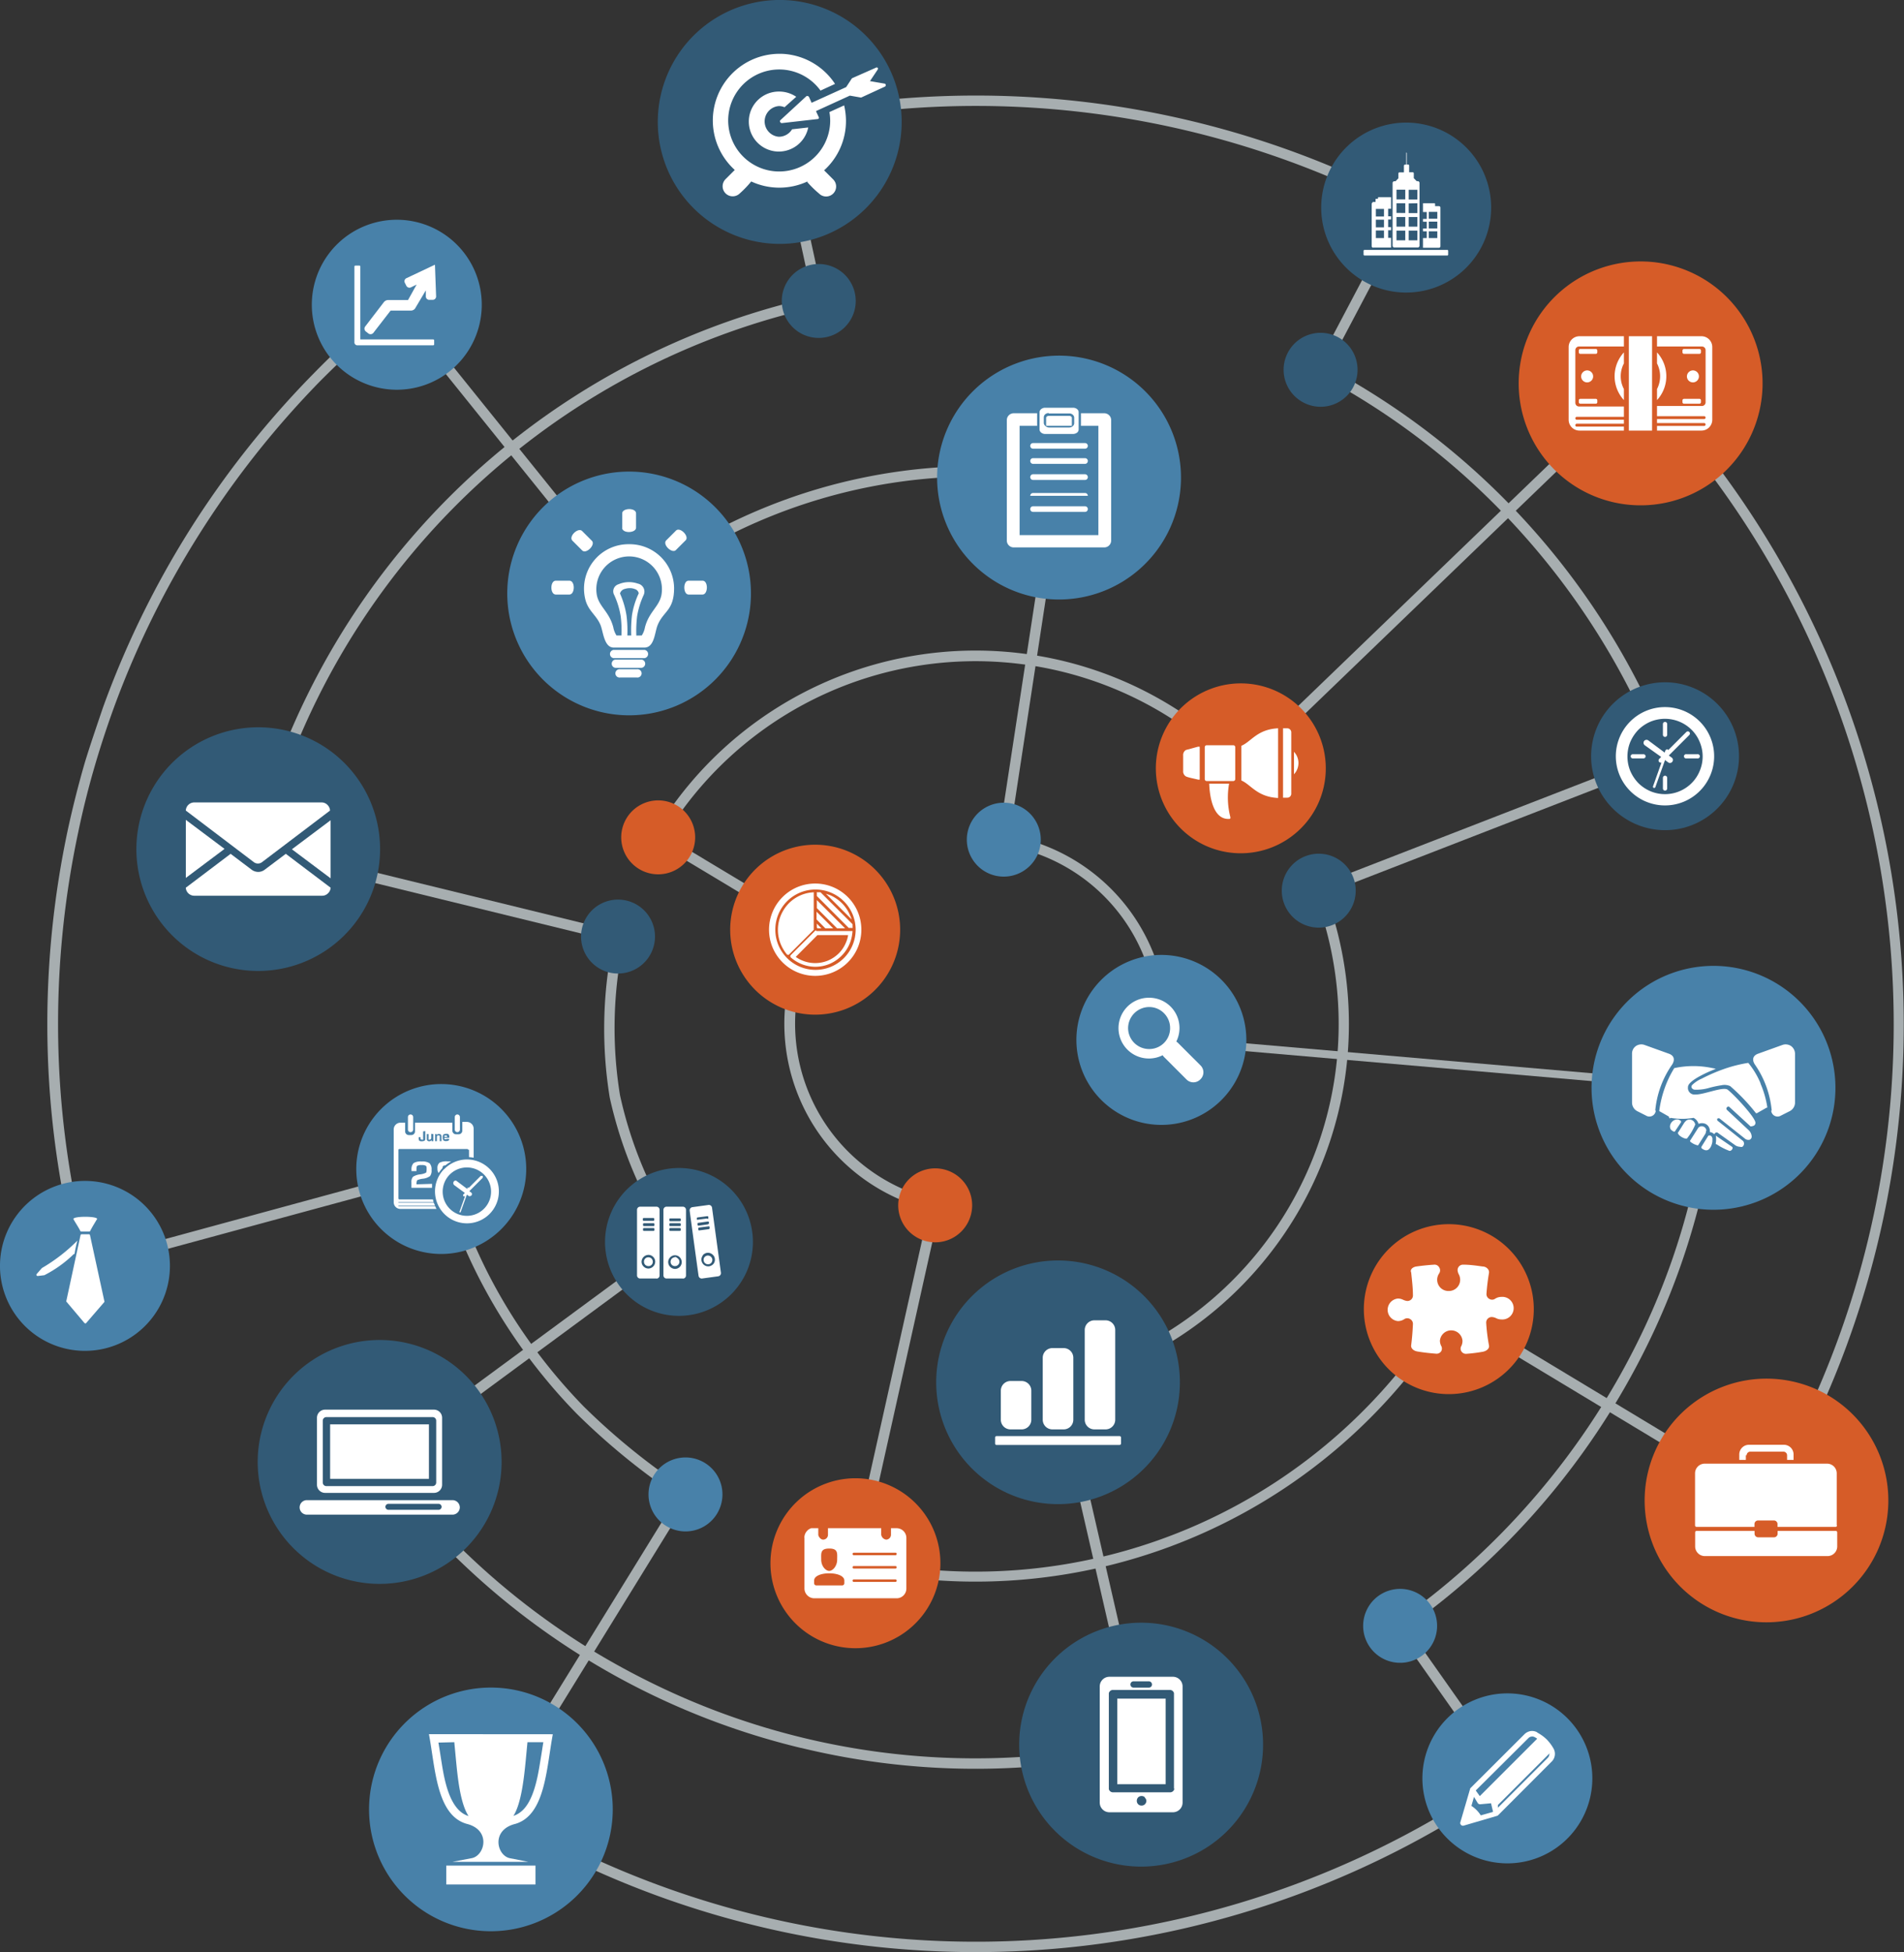 <svg xmlns="http://www.w3.org/2000/svg" viewBox="0 0 196.73 201.71">
  <rect x="0" y="0" width="196.73" height="201.71" fill="#333333" stroke="none"/>
  <defs>
    <style>
      .cls-1,.cls-2{fill:#a7aeb0}.cls-1,.cls-3,.cls-4,.cls-5,.cls-6{fill-rule:evenodd}.cls-3{fill:#325a76}.cls-4{fill:#4881a9}.cls-5{fill:#d65c28}.cls-6{fill:#fff}
    </style>
  </defs>
  <g id="Layer_2" data-name="Layer 2">
    <g id="Ñëîé_1" data-name="Ñëîé 1">
      <g id="lines">
        <path class="cls-1" d="M103.17 86.7l6.68-43.71 1.06.16-6.67 43.71-1.07-.16z"/>
        <path class="cls-2" transform="rotate(-85.05 148.092 109.893)" d="M147.7 81.65h.81v56.49h-.81z"/>
        <path class="cls-2" transform="rotate(-35.17 150.022 175.601)" d="M149.46 165.6h1.08v19.97h-1.08z"/>
        <path class="cls-2" transform="rotate(-58.35 60.881 170.457)" d="M41.51 169.92h38.75v1.07H41.51z"/>
        <path class="cls-2" transform="rotate(-38.83 53.007 46.401)" d="M52.46 27.26h1.07v38.28h-1.07z"/>
        <path class="cls-1" d="M83.85 96.69L67.73 87l.55-.92 16.12 9.69-.55.92z"/>
        <path class="cls-2" transform="rotate(-43.93 150.914 57.536)" d="M123.76 56.99h54.29v1.07h-54.29z"/>
        <path class="cls-1" d="M86.48 167.6l9.62-43.16 1.05.23-9.62 43.16-1.05-.23z"/>
        <path class="cls-2" transform="rotate(-58.92 168.79 146.786)" d="M168.27 130.82h1.08v31.93h-1.08z"/>
        <path class="cls-1" d="M24.68 94.45a77 77 0 0 1 62.07-64.32l.2 1.06a76.05 76.05 0 0 0-61.21 63.42z"/>
        <path class="cls-2" transform="rotate(-12.25 82.687 22.211)" d="M82.11 12.38h1.08v19.66h-1.08z"/>
        <path class="cls-1" d="M39.06 150.51l31.1-22.91.63.87-31.09 22.91-.64-.87z"/>
        <path class="cls-2" transform="rotate(-12.94 113.504 161.177)" d="M113 142.38h1.08v37.67H113z"/>
        <path class="cls-2" transform="rotate(-21.21 153.84 85.219)" d="M134.99 84.68h37.66v1.07h-37.66z"/>
        <path class="cls-1" d="M77.46 12.78a95.51 95.51 0 0 1 62.79 5.6c1.17.53 2.32 1.08 3.44 1.64s2.26 1.15 3.37 1.76l-.51.95c-1.09-.6-2.2-1.18-3.34-1.75s-2.26-1.1-3.4-1.62a94.44 94.44 0 0 0-62.09-5.54z"/>
        <path class="cls-1" d="M69.12 83.79a38.58 38.58 0 0 1 47.55-13.16 38.94 38.94 0 0 1 7.53 4.49 38.13 38.13 0 0 1 6.31 6l-.83.69a36.82 36.82 0 0 0-6.13-5.81A37.53 37.53 0 0 0 70 84.4z"/>
        <path class="cls-1" d="M170.31 39.7A96.12 96.12 0 0 1 188 145.83a95 95 0 0 1-6.37 11.67l-.9-.57a94.87 94.87 0 0 0-11.2-116.49z"/>
        <path class="cls-2" transform="rotate(-62.19 140.716 30.137)" d="M130.88 29.6h19.66v1.07h-19.66z"/>
        <path class="cls-1" d="M177.77 109.56a74.42 74.42 0 0 1-6.83 27.88 77.83 77.83 0 0 1-27.72 32.19l-.59-.89a77.34 77.34 0 0 0 15.89-14A76.54 76.54 0 0 0 170 137a72.7 72.7 0 0 0 4.71-13.4 73.79 73.79 0 0 0 2-14.08z"/>
        <path class="cls-1" d="M96.35 125.05c-.63-.15-1.25-.33-1.86-.53s-1.22-.45-1.81-.72a19.76 19.76 0 0 1-9.89-26.14 20.31 20.31 0 0 1 1.68-3A19.8 19.8 0 0 1 86.62 92l.77.75a18.31 18.31 0 0 0-2 2.5 17.61 17.61 0 0 0-1.58 2.83 18.67 18.67 0 0 0 9.34 24.71c.57.26 1.14.48 1.71.68s1.17.36 1.76.5z"/>
        <path class="cls-1" d="M104.37 86.35a20.66 20.66 0 0 1 2.32.57 21.92 21.92 0 0 1 2.24.86 19.76 19.76 0 0 1 11.63 18.77q0 .89-.15 1.77c-.08.58-.18 1.17-.31 1.75l-1-.24a15.84 15.84 0 0 0 .29-1.65 15.45 15.45 0 0 0 .14-1.67 18.7 18.7 0 0 0-11-17.75 19.6 19.6 0 0 0-2.12-.81 17.21 17.21 0 0 0-2.2-.54z"/>
        <path class="cls-1" d="M151.92 132.4a57.64 57.64 0 0 1-65.65 29.16l.27-1A56.58 56.58 0 0 0 151 131.91z"/>
        <path class="cls-1" d="M69.81 57.21a57.75 57.75 0 0 1 41.51-8.09l-.19 1.06a56.58 56.58 0 0 0-40.75 7.94z"/>
        <path class="cls-1" d="M156.41 183.94a95.87 95.87 0 0 1-95.84 8.9q-3.42-1.59-6.67-3.4c-2.18-1.22-4.3-2.52-6.35-3.88l.59-.9c2 1.35 4.13 2.64 6.29 3.84s4.32 2.31 6.59 3.36a94.77 94.77 0 0 0 94.77-8.8z"/>
        <path class="cls-1" d="M135.87 89.73a38.57 38.57 0 0 1-27.61 53.91l-.21-1.06a37.72 37.72 0 0 0 16.09-7.43 37.46 37.46 0 0 0 10.75-45z"/>
        <path class="cls-1" d="M7.13 126.4a95.47 95.47 0 0 1-2.24-20.28A96.47 96.47 0 0 1 7 85.77q.77-3.55 1.77-7C9.36 76.84 10 75 10.64 73.1a95.3 95.3 0 0 1 8.95-18.33 96.27 96.27 0 0 1 12.7-16.06q2.55-2.61 5.24-5t5.58-4.55l.65.85q-2.82 2.13-5.52 4.51T33 39.46a95.58 95.58 0 0 0-12.51 15.89 94.22 94.22 0 0 0-8.42 16.95q-1.24 3.31-2.25 6.75T8.08 86A95.21 95.21 0 0 0 6 106.12a94 94 0 0 0 2.22 20z"/>
        <path class="cls-1" d="M70.16 127.6l-.88.65A44.28 44.28 0 0 1 63 113.4a44.26 44.26 0 0 1 .36-16.14l-36.79-9 .25-1.05 37.84 9.26-.26 1a43.07 43.07 0 0 0-.34 15.68 42.79 42.79 0 0 0 6.1 14.45z"/>
        <path class="cls-1" d="M137.33 38.05a76.75 76.75 0 0 1 34 36.9l-1 .43a76.51 76.51 0 0 0-13.73-21A75.29 75.29 0 0 0 136.82 39z"/>
        <path class="cls-1" d="M70.6 153.68l-.56.91a70.76 70.76 0 0 1-10.43-8.5q-1.83-1.87-3.48-3.9A57.63 57.63 0 0 1 49.47 132a56.62 56.62 0 0 1-4.12-10.57l-36.43 9.89-.28-1 37.46-10.2.28 1a56.08 56.08 0 0 0 4 10.36q1.16 2.28 2.52 4.44a57.26 57.26 0 0 0 7.43 9.42 69 69 0 0 0 10.27 8.34z"/>
        <path class="cls-1" d="M82.78 180.61a76.6 76.6 0 0 1-35.37-19.42 74.73 74.73 0 0 1-5.52-5.9 77.58 77.58 0 0 1-4.89-6.41l.89-.6a76.34 76.34 0 0 0 10.22 12.14 76.4 76.4 0 0 0 12.91 10 78.31 78.31 0 0 0 6.98 3.79 75.64 75.64 0 0 0 47 6.12l.2 1.06a76.45 76.45 0 0 1-32.43-.79z"/>
      </g>
      <g id="circles-1">
        <path class="cls-3" d="M153.3 25.05a8.78 8.78 0 1 0-11.62 4.4 8.78 8.78 0 0 0 11.62-4.4z"/>
        <path class="cls-3" d="M139.93 39.78a3.82 3.82 0 1 0-5.05 1.91 3.81 3.81 0 0 0 5.05-1.91z"/>
        <path class="cls-3" d="M92.05 17.78a12.6 12.6 0 1 0-16.67 6.3 12.59 12.59 0 0 0 16.67-6.3z"/>
        <path class="cls-3" d="M88.07 32.69a3.82 3.82 0 1 0-5 1.91 3.83 3.83 0 0 0 5-1.91z"/>
        <path class="cls-3" d="M67.33 98.36a3.82 3.82 0 1 0-5 1.91 3.82 3.82 0 0 0 5-1.91z"/>
        <path class="cls-3" d="M38.16 92.91a12.59 12.59 0 1 0-16.66 6.3 12.6 12.6 0 0 0 16.66-6.3z"/>
        <path class="cls-3" d="M77.12 131.46A7.64 7.64 0 1 0 67 135.28a7.65 7.65 0 0 0 10.12-3.82z"/>
        <path class="cls-3" d="M50.71 156.24a12.6 12.6 0 1 0-16.66 6.3 12.6 12.6 0 0 0 16.66-6.3z"/>
        <path class="cls-3" d="M129.39 185.45a12.6 12.6 0 1 0-16.66 6.3 12.59 12.59 0 0 0 16.66-6.3z"/>
        <path class="cls-3" d="M179 81.29a7.64 7.64 0 1 0-10.1 3.81 7.64 7.64 0 0 0 10.1-3.81z"/>
        <path class="cls-3" d="M120.8 148a12.59 12.59 0 1 0-16.66 6.3 12.6 12.6 0 0 0 16.66-6.3z"/>
        <path class="cls-3" d="M139.74 93.6a3.82 3.82 0 1 0-5.05 1.91 3.82 3.82 0 0 0 5.05-1.91z"/>
      </g>
      <g id="circles-2">
        <path class="cls-4" d="M188.53 117.58a12.6 12.6 0 1 0-16.67 6.3 12.6 12.6 0 0 0 16.67-6.3z"/>
        <path class="cls-4" d="M148.14 169.58a3.82 3.82 0 1 0-5 1.91 3.82 3.82 0 0 0 5-1.91z"/>
        <path class="cls-4" d="M49 35.1a8.78 8.78 0 1 0-11.61 4.39A8.77 8.77 0 0 0 49 35.1z"/>
        <path class="cls-4" d="M53.59 124.41A8.78 8.78 0 1 0 42 128.8a8.79 8.79 0 0 0 11.59-4.39z"/>
        <path class="cls-4" d="M76.48 66.49a12.59 12.59 0 1 0-16.66 6.3 12.58 12.58 0 0 0 16.66-6.3z"/>
        <path class="cls-4" d="M120.91 54.53a12.6 12.6 0 1 0-16.67 6.3 12.61 12.61 0 0 0 16.67-6.3z"/>
        <path class="cls-4" d="M62.2 192.13a12.59 12.59 0 1 0-16.66 6.3 12.6 12.6 0 0 0 16.66-6.3z"/>
        <path class="cls-4" d="M128 111.06a8.78 8.78 0 1 0-11.61 4.39 8.77 8.77 0 0 0 11.61-4.39z"/>
        <path class="cls-4" d="M107.19 88.35a3.82 3.82 0 1 0-5 1.91 3.83 3.83 0 0 0 5-1.91z"/>
        <path class="cls-4" d="M163.75 187.36a8.78 8.78 0 1 0-11.61 4.39 8.77 8.77 0 0 0 11.61-4.39z"/>
        <path class="cls-4" d="M16.78 134.41a8.78 8.78 0 1 0-11.61 4.39 8.78 8.78 0 0 0 11.61-4.39z"/>
        <path class="cls-4" d="M74.3 156a3.82 3.82 0 1 0-5 1.91 3.81 3.81 0 0 0 5-1.91z"/>
      </g>
      <g id="circles-3">
        <path class="cls-5" d="M181 44.8a12.6 12.6 0 1 0-16.66 6.3A12.6 12.6 0 0 0 181 44.8z"/>
        <path class="cls-5" d="M194 160.21a12.59 12.59 0 1 0-16.66 6.3 12.6 12.6 0 0 0 16.66-6.3z"/>
        <path class="cls-5" d="M71.48 88.11a3.82 3.82 0 1 0-5 1.91 3.82 3.82 0 0 0 5-1.91z"/>
        <path class="cls-5" d="M100.1 126.13a3.82 3.82 0 1 0-5 1.91 3.81 3.81 0 0 0 5-1.91z"/>
        <path class="cls-5" d="M92.23 99.67a8.78 8.78 0 1 0-11.62 4.39 8.78 8.78 0 0 0 11.62-4.39z"/>
        <path class="cls-5" d="M96.39 165.13a8.78 8.78 0 1 0-11.62 4.39 8.78 8.78 0 0 0 11.62-4.39z"/>
        <path class="cls-5" d="M157.7 138.88a8.78 8.78 0 1 0-11.61 4.39 8.78 8.78 0 0 0 11.61-4.39z"/>
        <path class="cls-5" d="M136.21 83a8.78 8.78 0 1 0-11.62 4.39A8.8 8.8 0 0 0 136.21 83z"/>
      </g>
      <g id="icons">
        <path class="cls-6" d="M117.12 174.05zm4.07 13.2h-6.56a1 1 0 0 1-1-1v-12a1 1 0 0 1 1-1h6.56a1 1 0 0 1 1 1v12a1 1 0 0 1-1 1zm-.75-11.74h-5v8.84h5v-8.84zm-3.32-1.14a.32.32 0 0 1-.32-.32.32.32 0 0 1 .32-.33h1.58a.33.33 0 0 1 .33.33.32.32 0 0 1-.33.32zm4.18 10.46V175a.13.13 0 0 0 0-.06.44.44 0 0 0-.42-.33H115a.44.44 0 0 0-.43.33V184.86a.44.44 0 0 0 .43.33h5.91a.44.44 0 0 0 .42-.33.13.13 0 0 0 0-.06zm-3 .88a.48.48 0 0 0-.35-.14.5.5 0 0 0-.35.14.51.51 0 0 0-.14.36.48.48 0 0 0 .49.49.48.48 0 0 0 .35-.14.51.51 0 0 0 .15-.35.51.51 0 0 0-.19-.36z"/>
        <path class="cls-6" d="M33.58 145.65h11.27a.84.84 0 0 1 .83.84v6.92a.84.84 0 0 1-.83.84H33.58a.84.84 0 0 1-.83-.84v-6.92a.84.84 0 0 1 .83-.84zM46.76 155H31.7a.75.75 0 0 0-.74.75.75.75 0 0 0 .74.75h15.06a.76.76 0 0 0 .75-.75.76.76 0 0 0-.75-.75zm-1.45 1h-5.17a.32.32 0 0 1-.32-.31.32.32 0 0 1 .32-.31h5.17a.32.32 0 0 1 .32.31.32.32 0 0 1-.32.31zm-1-8.83h-10.2v5.63h10.21v-5.63zm-10.58-.75a.37.37 0 0 0-.38.37v6.39a.37.37 0 0 0 .38.37h10.96a.37.37 0 0 0 .38-.37v-6.39a.37.37 0 0 0-.38-.37z"/>
        <path class="cls-6" d="M33.28 82.91H20.07a.88.88 0 0 0-.62.26.86.86 0 0 0-.25.58l7 5.31a.71.71 0 0 0 .9 0l7-5.31a.87.87 0 0 0-.26-.58.84.84 0 0 0-.62-.26zm.88 7.84l-4-3 4-3v6zm-.26 1.54a.84.84 0 0 1-.62.26H20.07a.88.88 0 0 1-.62-.26.84.84 0 0 1-.25-.57l4.63-3.5L26 89.86a1.16 1.16 0 0 0 .68.23 1.11 1.11 0 0 0 .67-.23l2.18-1.64 4.63 3.5a.84.84 0 0 1-.26.57zm-14.7-7.58l4 3-4 3z"/>
        <path class="cls-6" d="M172.13 77.5a.11.11 0 0 1 .06-.07.12.12 0 0 1 .1 0 .14.14 0 0 1 .08.07l1.87-1.87a.22.22 0 0 1 .15-.06.21.21 0 0 1 .22.22.22.22 0 0 1-.06.15l-2.12 2.12.3.22a.28.28 0 0 1 .12.2.31.31 0 0 1-.26.35.32.32 0 0 1-.23-.06l-.32-.24-1 2.8a.12.12 0 0 1-.07.07.12.12 0 0 1-.17-.06.16.16 0 0 1 0-.1l.87-2.44h-.08a.24.24 0 0 1-.16-.07.22.22 0 0 1-.06-.15.23.23 0 0 1 .06-.16l.21-.21-1.7-1.21a.33.33 0 0 1-.12-.21.31.31 0 0 1 .49-.29l1.69 1.26.09-.26zm2.65-2.1a3.91 3.91 0 0 0-4.23-.84 4 4 0 0 0-1.26.84 4.15 4.15 0 0 0-.84 1.26 3.95 3.95 0 0 0 0 3 4.15 4.15 0 0 0 .84 1.26 4 4 0 0 0 1.26.84 3.89 3.89 0 0 0 4.23-.84 3.81 3.81 0 0 0 .84-1.26 3.83 3.83 0 0 0 0-3 3.81 3.81 0 0 0-.84-1.26zm-6.34-.85a5.08 5.08 0 1 0 3.6-1.49 5.07 5.07 0 0 0-3.6 1.49zm1.38 3.38h-1.11a.21.21 0 0 0-.22.22.21.21 0 0 0 .22.21h1.11a.21.21 0 0 0 .21-.21.21.21 0 0 0-.21-.22zm4.44.43h1.11a.22.22 0 1 0 0-.43h-1.11a.22.22 0 1 0 0 .43zm-2.44 2v1.11a.22.22 0 1 0 .44 0v-1.1a.22.22 0 1 0-.44 0zm.44-4.45v-1.1a.22.22 0 1 0-.44 0v1.11a.22.22 0 1 0 .44 0z"/>
        <path class="cls-6" d="M87.43 9l.57-.87a.13.13 0 0 1 .07-.06L90.49 7a.16.16 0 0 1 .19 0 .17.17 0 0 1 0 .2l-.79 1.18 1.5.26a.14.14 0 0 1 .13.14.16.16 0 0 1-.09.17L89 10.07a.16.16 0 0 1-.1 0l-1.09-.19-3.5 1.6.29.63a.13.13 0 0 1 0 .12.14.14 0 0 1-.11.07l-3.7.42a.18.18 0 0 1-.17-.1.17.17 0 0 1 0-.19l2.71-2.5a.15.15 0 0 1 .14 0 .18.18 0 0 1 .12.09l.27.6L87.43 9zm-6.92.46a3.1 3.1 0 1 0 3 3.71l-1.67.19a1.6 1.6 0 0 1-1.37.77 1.59 1.59 0 0 1 0-3.17 1.45 1.45 0 0 1 .59.12L82.27 10a3.13 3.13 0 0 0-1.76-.54zm2.92 9.37a10.75 10.75 0 0 0 1.2 1.17 1 1 0 0 0 1.46-1.46l-.94-.94a6.86 6.86 0 0 0 2.26-5.1 7.16 7.16 0 0 0-.19-1.61l-1.52.69a5.5 5.5 0 0 1 .08.91 5.27 5.27 0 1 1-1-3.13l1.5-.69a6.9 6.9 0 0 0-4.52-3 6.22 6.22 0 0 0-1.22-.11 6.89 6.89 0 0 0-4.62 12l-.93.93A1 1 0 0 0 76.42 20a10.78 10.78 0 0 0 1.2-1.25 6.91 6.91 0 0 0 5.81 0z"/>
        <path class="cls-6" d="M104.74 56.56h9.36a.71.71 0 0 0 .71-.71V43.41a.71.71 0 0 0-.71-.71h-2.41V44h1.8v11.29h-8.14V44h1.81v-1.3h-2.42a.71.71 0 0 0-.71.71v12.44a.71.71 0 0 0 .71.71zm6.13-14.43a.66.66 0 0 1 .42.14.42.42 0 0 1 .16.32v1.79a.43.43 0 0 1-.16.32.73.73 0 0 1-.42.14H108a.68.68 0 0 1-.42-.14.45.45 0 0 1-.17-.32v-1.79a.43.43 0 0 1 .17-.32.63.63 0 0 1 .42-.14zm-2.51.59h2.12a.51.51 0 0 1 .35.12.4.4 0 0 1 .16.32v.57a.4.4 0 0 1-.16.31.52.52 0 0 1-.35.13h-2.12A.56.56 0 0 1 108 44a.42.42 0 0 1-.15-.31v-.57a.42.42 0 0 1 .15-.32.55.55 0 0 1 .35-.12zm-1.62 9.59h5.37a.29.29 0 0 1 .29.29.29.29 0 0 1-.29.29h-5.37a.29.29 0 0 1-.29-.29.29.29 0 0 1 .29-.29zm5.38-1.08h-5.67a.29.29 0 0 1 .29-.29h5.37a.29.29 0 0 1 .29.29h-.28zM106.74 49h5.37a.3.3 0 0 1 .29.29.29.29 0 0 1-.29.3h-5.37a.29.29 0 0 1-.29-.3.3.3 0 0 1 .29-.29zm0-1.66h5.37a.29.29 0 0 1 .29.29.3.3 0 0 1-.29.3h-5.37a.3.3 0 0 1-.29-.3.29.29 0 0 1 .29-.29zm0-1.56h5.37a.29.29 0 0 1 .29.29.29.29 0 0 1-.29.29h-5.37a.29.29 0 0 1-.29-.29.29.29 0 0 1 .29-.29zm1.35-1.78v-.82a.19.19 0 0 1 .07-.14.35.35 0 0 1 .2-.07h2.12a.32.32 0 0 1 .2.07.19.19 0 0 1 .07.14V44z"/>
        <path class="cls-6" d="M163.2 44.49h4.59v-.41h-4.87a.14.14 0 0 1-.15-.15.15.15 0 0 1 .15-.15h4.87v-.41h-4.87a.15.15 0 0 1-.15-.15.15.15 0 0 1 .15-.15h4.87V42h-4.65a.38.38 0 0 1-.37-.38v-5.44a.38.38 0 0 1 .37-.38h4.65v-1.06h-4.59a1.12 1.12 0 0 0-1.12 1.12v7.51a1.12 1.12 0 0 0 1.12 1.12zm5.1 0h2.4v-9.75h-2.4v9.67zm2.91 0h4.59a1.12 1.12 0 0 0 1.12-1.12v-7.51a1.12 1.12 0 0 0-1.12-1.12h-4.59v1.06h4.64a.38.38 0 0 1 .38.38v5.39a.38.38 0 0 1-.38.38h-4.64V43h4.87a.15.15 0 0 1 .15.15.15.15 0 0 1-.15.15h-4.87v.41h4.87a.15.15 0 0 1 .15.15.15.15 0 0 1-.15.15h-4.87v.41zm-3.42-8.08v1.14a2.83 2.83 0 0 0 0 2.65v1.14a3.64 3.64 0 0 1 0-4.93zm3.42 3.79a2.9 2.9 0 0 0 0-2.65v-1.14a3.64 3.64 0 0 1 0 4.93V40.2zm3.72-1.93a.62.62 0 1 1-.63.62.63.63 0 0 1 .63-.62zm-.93 2.94h1.6a.15.15 0 0 1 .15.15v.2a.15.15 0 0 1-.15.15H174a.15.15 0 0 1-.16-.15v-.2a.16.16 0 0 1 .16-.15zm0-5.15h1.6a.15.15 0 0 1 .15.15v.2a.15.15 0 0 1-.15.15H174a.16.16 0 0 1-.16-.15v-.2a.16.16 0 0 1 .16-.15zm-10 2.21a.62.62 0 1 1-.63.62.63.63 0 0 1 .63-.62zm.89 2.94a.15.15 0 0 1 .15.15v.2a.15.15 0 0 1-.15.15h-1.61a.15.15 0 0 1-.15-.15v-.2a.15.15 0 0 1 .15-.15zm0-5.15a.15.15 0 0 1 .15.15v.2a.15.15 0 0 1-.15.15h-1.61a.15.15 0 0 1-.15-.15v-.2a.15.15 0 0 1 .15-.15z"/>
        <path class="cls-6" d="M10 126c-.08.15-.51.83-.68 1.19a.11.11 0 0 1-.1.06H8.4a.11.11 0 0 1-.1-.06c-.17-.36-.6-1-.69-1.19-.32-.37 2.73-.37 2.4 0zm-2.36 3.56a12.46 12.46 0 0 1-3.06 2.2l-.68.08a.14.14 0 0 1-.12-.06.13.13 0 0 1 0-.13l.55-.63A17.74 17.74 0 0 0 8 128.18a12 12 0 0 0-.3 1.4zm1.66-1.94a.12.12 0 0 0-.11-.09h-.76a.12.12 0 0 0-.11.09l-1.46 6.77a.12.12 0 0 0 0 .1l1.85 2.19a.14.14 0 0 0 .08.05.13.13 0 0 0 .09 0l1.9-2.2a.1.1 0 0 0 0-.1z"/>
        <path class="cls-6" d="M173.4 117l.63-1a1.49 1.49 0 0 1 .21-.22.57.57 0 0 1 .66 0 .49.49 0 0 1 .17.18.69.69 0 0 1 .09.23 5.66 5.66 0 0 1-.82 1.4.1.1 0 0 1-.11.06c-.29 0-1-.42-.83-.68zm9.61-2.23a.66.66 0 0 0 1 .5l.91-.46a1 1 0 0 0 .55-.86v-5.09a1 1 0 0 0-.41-.78 1 1 0 0 0-.87-.12l-2.53.91a1 1 0 0 0-.26.13c-.38.27-.28.69-.07 1a9.94 9.94 0 0 1 1.73 4.74zm-11.93 0a.66.66 0 0 1-1 .5l-.91-.46a1 1 0 0 1-.54-.86v-5.09a.94.94 0 0 1 .4-.78 1 1 0 0 1 .87-.12l2.53.91a1 1 0 0 1 .26.13c.38.27.28.69.08 1a9.86 9.86 0 0 0-1.74 4.74zm10.84-2.77a9.93 9.93 0 0 1 .68 2.36v.09h-.07l-1 .57h-.09l-.06-.07a20.1 20.1 0 0 0-2.61-2.73 1.44 1.44 0 0 0-.89-.09 11.16 11.16 0 0 0-1.27.27 4.59 4.59 0 0 1-1.5.19.39.39 0 0 1-.28-.14.26.26 0 0 1 0-.33 3.2 3.2 0 0 1 1-.67 18 18 0 0 1 2.31-1 14.3 14.3 0 0 1 2.5-.63 8.4 8.4 0 0 1 1.25 2.07zm-9.45 3.51l.08.05.06-.06a7.1 7.1 0 0 0 2.38 0 1 1 0 0 1 .51.62.92.92 0 0 1 .71 0 .8.8 0 0 1 .46.75v.1a.74.74 0 0 1 .45.22l.08-.1a.19.19 0 0 1 .11-.07.17.17 0 0 1 .14 0l1.9 1.35a1 1 0 0 0 .44.12.37.37 0 0 0 .24 0 .41.41 0 0 0 .07-.6l-2.6-2.07a.17.17 0 0 1-.07-.18.25.25 0 0 1 0-.07h.06a.17.17 0 0 1 .19 0l2.67 2.12a.58.58 0 0 0 .41.08.35.35 0 0 0 .23-.37 1 1 0 0 0-.29-.61l-2.27-2.12a.19.19 0 0 1 .06-.3.16.16 0 0 1 .19 0l2.18 2a.13.13 0 0 0 .12 0 .66.66 0 0 0 .25-.07.33.33 0 0 0 .15-.29c0-.56-2.29-3-2.9-3.44-.54-.29-2.46.55-3.33.52a.68.68 0 0 1-.74-.78c0-.3.42-.64.93-.95a12.4 12.4 0 0 1 1.57-.77l.38-.16-.4-.08a9.38 9.38 0 0 0-3.84 0H173a10.63 10.63 0 0 0-1 2.09 11.26 11.26 0 0 0-.56 2.36l1 .57zm4.79 1.81l.24.17 1.46 1c.18.13-.07.46-.27.42a6.34 6.34 0 0 1-1.34-.69h-.07v-.09a2.21 2.21 0 0 0 0-.81zm-1.45 1.15l.68-1.09a.12.12 0 0 1 .1-.06.29.29 0 0 1 .29.15.58.58 0 0 1 .05.14.47.47 0 0 1 0 .17 1.08 1.08 0 0 1 0 .18 1.74 1.74 0 0 1-.13.46 1 1 0 0 1-.23.33.43.43 0 0 1-.38.09.89.89 0 0 1-.37-.2.13.13 0 0 1 0-.17zm.5-1.66a.48.48 0 0 0-.67-.4.4.4 0 0 0-.18.14l-.8 1.26a.11.11 0 0 0 0 .16 1.8 1.8 0 0 0 .67.35.14.14 0 0 0 .14 0l.74-1.18a.69.69 0 0 0 .06-.26zm-3.72-.19a.38.38 0 0 0 .09.13l.1.08.12.07a.13.13 0 0 0 .16 0l.61-.91a.14.14 0 0 0 0-.17.65.65 0 0 0-.15-.1.64.64 0 0 0-.18-.06.79.79 0 0 0-.79.7.54.54 0 0 0 .04.24z"/>
        <path class="cls-6" d="M65.8 70h-1.72a.43.43 0 1 1 0-.85h1.72a.43.43 0 1 1 0 .85zM65 56.23a4.59 4.59 0 0 1 4.65 4.52c0 2.35-1.1 2.37-1.7 3.84-.3.71-.32 2.32-1.36 2.32h-3.18c-1 0-1.08-1.64-1.36-2.32-.45-1.1-1.35-1.49-1.61-2.83A4.59 4.59 0 0 1 65 56.23zm1.31 9.43a2.31 2.31 0 0 0 .33-.84c.4-1.58 1.46-2.13 1.7-3.33a3.39 3.39 0 1 0-6.67 0c.24 1.21 1.28 1.71 1.7 3.33a2.31 2.31 0 0 0 .33.84h.51a11.54 11.54 0 0 0-.08-2 8.57 8.57 0 0 0-.67-2.19.76.76 0 0 1 .44-1.1 2.77 2.77 0 0 1 2-.07.84.84 0 0 1 .61 1.17 8.59 8.59 0 0 0-.68 2.2 12.49 12.49 0 0 0-.08 2zm-1.53 0h.44a14 14 0 0 1 .08-2.1 8.39 8.39 0 0 1 .7-2.26.58.58 0 0 0-.42-.44 1.35 1.35 0 0 0-.5-.09 1.77 1.77 0 0 0-.52.08.68.68 0 0 0-.5.47 9.14 9.14 0 0 1 .67 2.25 12.47 12.47 0 0 1 .09 2.09zM66.6 68h-3.21a.43.43 0 0 1 0-.85h3.21a.43.43 0 0 1 0 .85zm-7.77-6.57h-1.4c-.61 0-.61-1.43 0-1.43h1.4c.62 0 .59 1.43 0 1.43zM66.3 69h-2.73a.43.43 0 0 1 0-.85h2.73a.43.43 0 0 1 0 .85zm2.54-13.17c-.43.44.61 1.41 1 1l1-1c.42-.42-.59-1.43-1-1l-1 1zM71.15 60h1.44c.61 0 .58 1.43 0 1.43h-1.44c-.58 0-.6-1.43 0-1.43zm-11-3.13c.42.42 1.42-.59 1-1l-1-1c-.41-.41-1.44.56-1 1l1 1zm4.14-2.31v-1.51c0-.58 1.43-.61 1.43 0v1.47c-.01.58-1.44.62-1.44 0z"/>
        <path class="cls-6" d="M110.9 146.69v-6.4a1 1 0 0 0-1-1h-1.16a1 1 0 0 0-1 1v6.4a1 1 0 0 0 1 1h1.16a1 1 0 0 0 1-1zm-5.34 1h-1.15a1 1 0 0 1-1-1v-3a1 1 0 0 1 1-1h1.15a1 1 0 0 1 1 1v3a1 1 0 0 1-1 1zm8.67 0h-1.15a1 1 0 0 1-1-1v-9.27a1 1 0 0 1 1-1h1.15a1 1 0 0 1 1 1v9.27a1 1 0 0 1-1 1zm-11.41 1.45v-.6a.15.15 0 0 1 .15-.16h12.7a.16.16 0 0 1 .16.16v.6a.16.16 0 0 1-.16.16H103a.15.15 0 0 1-.18-.16z"/>
        <path class="cls-6" d="M118.73 103.09a3.13 3.13 0 0 1 2.81 4.53.79.79 0 0 1 .18.14l2.31 2.31a1 1 0 0 1 0 1.45 1 1 0 0 1-1.45 0l-2.31-2.31a1.1 1.1 0 0 1-.14-.18 3.14 3.14 0 1 1-1.4-5.94zm1.54 1.6a2.14 2.14 0 0 0-1.54-.64 2.19 2.19 0 0 0-2.17 2.17 2.17 2.17 0 0 0 2.17 2.17 2.15 2.15 0 0 0 2.17-2.17 2.15 2.15 0 0 0-.63-1.53z"/>
        <path class="cls-6" d="M146.34 130.86c.62-.09 1.23-.15 1.84-.19a.54.54 0 0 1 .53.29.57.57 0 0 1 0 .6 1.16 1.16 0 0 0 1 1.83 1.16 1.16 0 0 0 1.16-1.17 1.19 1.19 0 0 0-.13-.53 1.18 1.18 0 0 1-.12-.33.56.56 0 0 1 .58-.69c.67 0 1.35.1 2 .19.35 0 .7.3.65.65-.12.72-.21 1.44-.26 2.16a.56.56 0 0 0 .28.53.55.55 0 0 0 .6 0 1.19 1.19 0 0 1 .65-.2 1.17 1.17 0 1 1 0 2.33 1.19 1.19 0 0 1-.53-.13 1.16 1.16 0 0 0-.44-.12.57.57 0 0 0-.59.6 18.69 18.69 0 0 0 .29 2.34c.06.35-.3.59-.65.65a16.06 16.06 0 0 1-1.68.21.55.55 0 0 1-.52-.25.53.53 0 0 1 0-.57 1.22 1.22 0 0 0 .11-.54 1.17 1.17 0 0 0-2.33 0 1.2 1.2 0 0 0 .13.54.56.56 0 0 1 0 .56.57.57 0 0 1-.51.25c-.64-.05-1.29-.12-1.95-.23-.35-.06-.69-.29-.64-.65.09-.72.15-1.45.18-2.18a.56.56 0 0 0-.29-.52.57.57 0 0 0-.59 0 1.18 1.18 0 0 1-.67.21 1.17 1.17 0 0 1 0-2.33 1.2 1.2 0 0 1 .54.13 1.33 1.33 0 0 0 .4.12.56.56 0 0 0 .44-.16.54.54 0 0 0 .17-.43c0-.78-.1-1.57-.18-2.35-.15-.33.19-.57.53-.62z"/>
        <path class="cls-6" d="M44.32 179.18c.66 3.5.77 8.35 3.88 9.26 2.56.62 1.91 3.28.55 3.55l-2 .38h7.84L52.7 192c-1.37-.26-2-2.93.55-3.55 3.1-.91 3.21-5.76 3.87-9.26zm2.62.83l.18 1.9c.16 1.64.42 4.4 1.29 5.73-2-.61-2.51-3.84-2.79-5.59-.11-.68-.21-1.36-.32-2zm6.1 7.63c.83-1.29 1.11-4 1.28-5.73l.18-1.9h1.64c-.11.68-.21 1.36-.32 2-.25 1.56-.68 4.15-2 5.19a2.46 2.46 0 0 1-.82.44z"/>
        <path fill="#fff" d="M46.11 192.76h9.22v1.95h-9.22z"/>
        <path class="cls-6" d="M180.39 150.36v.48h-.68v-.56a1 1 0 0 1 1-1h3.61a1 1 0 0 1 1 1v.56h-.67v-.48a.38.38 0 0 0-.37-.37h-3.44a.38.38 0 0 0-.37.37zm9.39 7.25v-5.38a1 1 0 0 0-1-1h-12.64a1 1 0 0 0-1 1v5.38a.15.15 0 0 0 .14.15h6v-.29a.37.37 0 0 1 .37-.37h1.64a.37.37 0 0 1 .37.37v.29h6a.15.15 0 0 0 .15-.15zm-6.11.57v.29a.37.37 0 0 1-.37.37h-1.64a.37.37 0 0 1-.37-.37v-.29h-6a.15.15 0 0 0-.14.15v1.45a1 1 0 0 0 1 1h12.68a1 1 0 0 0 1-1v-1.45a.15.15 0 0 0-.15-.15z"/>
        <path class="cls-6" d="M158.81 179a4.37 4.37 0 0 1 1 .72 4.53 4.53 0 0 1 .71.95 1.12 1.12 0 0 1-.19 1.34l-5.54 5.55a.27.27 0 0 1-.14.07l-3.41 1a.28.28 0 0 1-.35-.19.22.22 0 0 1 0-.16l1-3.42a.21.21 0 0 1 .07-.13l5.55-5.54a1.17 1.17 0 0 1 .64-.33 1.1 1.1 0 0 1 .7.14zm-6.81 7.57a3.14 3.14 0 0 1 1 1l1.27-.36-.21-.89-1.08.1a.3.3 0 0 1-.3-.13l-.38-.63-.27.94zm8.12-5.42l-5.35 5.35v.28l5.15-5.15a.58.58 0 0 0 .16-.32.43.43 0 0 0 0-.16zm-7.22 4.43l5.93-5.93a1.58 1.58 0 0 0-.24-.15.51.51 0 0 0-.35-.07.52.52 0 0 0-.32.16l-5.44 5.41z"/>
        <path class="cls-6" d="M36.93 35.68a.28.28 0 0 1-.22-.09.27.27 0 0 1-.09-.21v-7.83a.11.11 0 0 1 .1-.11h.41a.1.1 0 0 1 .1.11v7.52h7.53a.1.1 0 0 1 .1.1v.41a.1.1 0 0 1-.1.1zm.8-1.94a.37.37 0 0 0 .07.51l.27.21a.37.37 0 0 0 .51-.07l1.78-2.3h2.1a.48.48 0 0 0 .26-.07.42.42 0 0 0 .18-.17L44 30v.64a.35.35 0 0 0 .37.34h.34a.35.35 0 0 0 .35-.37l-.12-3.26L42 28.74a.35.35 0 0 0-.17.48l.15.3a.36.36 0 0 0 .48.17l.59-.29-.89 1.6H40.1a.53.53 0 0 0-.24.06.66.66 0 0 0-.19.15z"/>
        <path class="cls-6" d="M84.23 91.29A4.77 4.77 0 1 0 89 96.06a4.77 4.77 0 0 0-4.77-4.77zm.1 4.91H88a.09.09 0 0 1 .08 0 .11.11 0 0 1 0 .08 3.9 3.9 0 0 1-2.38 3.32 3.87 3.87 0 0 1-1.48.29 3.87 3.87 0 0 1-2.55-1v-.08a.14.14 0 0 1 0-.09l2.58-2.58a.11.11 0 0 1 .08 0zm-2.11 2.67l2.24-2.25h3.17a2.88 2.88 0 0 1-.22.76 3.37 3.37 0 0 1-.74 1.12 3.61 3.61 0 0 1-1.12.75 3.53 3.53 0 0 1-1.32.26 3.49 3.49 0 0 1-1.32-.26 3.29 3.29 0 0 1-.69-.38zM84 92.2a.11.11 0 0 1 .08 0 .12.12 0 0 1 0 .08V96a.1.1 0 0 1 0 .07l-2.58 2.58a.09.09 0 0 1-.08 0h-.08a4.13 4.13 0 0 1-.66-1.07 3.89 3.89 0 0 1 0-3 4 4 0 0 1 .84-1.26A3.84 3.84 0 0 1 84 92.2zm.88 3.72h-.37a.11.11 0 0 1-.11-.11v-.38l.48.49zm1.21 0h-.81l-.91-.92v-.8l1.69 1.69zm1.21 0h-.81l-2.09-2.09V93l2.9 2.9zm.79-.42v.3a.11.11 0 0 1 0 .08.09.09 0 0 1-.08 0h-.31l-3.3-3.3v-.31a.11.11 0 0 1 0-.08.14.14 0 0 1 .09 0h.29l3.28 3.27zm-2.77-3.16l.42.14a4 4 0 0 1 1.25.84 3.81 3.81 0 0 1 .84 1.26A2.86 2.86 0 0 1 88 95l-2.66-2.65zm-1.06-.43a4.15 4.15 0 1 1-4.15 4.15 4.14 4.14 0 0 1 4.12-4.15z"/>
        <path class="cls-6" d="M48.29 122.72a.08.08 0 0 1 .05 0h.11l1.22-1.22a.15.15 0 0 1 .1 0 .21.21 0 0 1 .1 0 .14.14 0 0 1 0 .1.12.12 0 0 1 0 .1l-1.38 1.38.2.14a.17.17 0 0 1 .07.13.2.2 0 0 1-.17.23.17.17 0 0 1-.15 0l-.2-.15-.65 1.82a.08.08 0 0 1-.11 0 .13.13 0 0 1 0-.06l.57-1.59h-.06a.14.14 0 0 1-.1 0 .14.14 0 0 1 0-.2l.14-.14-1.11-.82a.17.17 0 0 1-.07-.13.2.2 0 0 1 0-.15.2.2 0 0 1 .15-.16.16.16 0 0 1 .15 0l1.12.84.06-.17zm-3-1.56a.79.79 0 0 1-.09-.43.69.69 0 0 1 .21-.59 1.55 1.55 0 0 1 .82-.14h.39a4.23 4.23 0 0 0-.6.41.64.64 0 0 0-.22.05.36.36 0 0 0-.08.23 3.92 3.92 0 0 0-.39.5zm3.17-2.38v.78a3.93 3.93 0 0 1 .48.06v-3a.7.7 0 0 0-.69-.7h-.48v.9a.38.38 0 0 1-.38.38h-.27a.38.38 0 0 1-.38-.38V116h-3.86v.9a.38.38 0 0 1-.37.38h-.28a.38.38 0 0 1-.37-.38v-.9h-.48a.7.7 0 0 0-.7.7v7.52a.69.69 0 0 0 .7.69h3.72a2.59 2.59 0 0 1-.14-.29h-3.79v-.06h3.76c0-.1-.08-.19-.11-.29h-3.65v-.06h3.63a2.86 2.86 0 0 1-.07-.28h-3.46a.1.1 0 0 1-.1-.11v-5a.09.09 0 0 1 .1-.1h7a.1.1 0 0 1 .11.1zm-1.21-3.63a.27.27 0 0 1 .27.27v1.29a.27.27 0 0 1-.27.27.27.27 0 0 1-.26-.27v-1.29a.27.27 0 0 1 .26-.27zm-4.83 0a.27.27 0 0 1 .27.27v1.29a.27.27 0 0 1-.27.27.27.27 0 0 1-.27-.27v-1.29a.27.27 0 0 1 .27-.27zm2.22 7.17v.41h-2.13v-.56a.82.82 0 0 1 .16-.58 1.72 1.72 0 0 1 .74-.25 1.75 1.75 0 0 0 .58-.16c.06 0 .09-.17.09-.37s0-.31-.09-.36a.78.78 0 0 0-.43-.07.82.82 0 0 0-.44.07c-.06 0-.09.18-.09.38v.17h-.51v-.12a.91.91 0 0 1 .21-.7 1.39 1.39 0 0 1 .83-.17 1.34 1.34 0 0 1 .82.18.89.89 0 0 1 .21.69.91.91 0 0 1-.16.64 1.54 1.54 0 0 1-.75.27 2 2 0 0 0-.57.15s-.08.16-.08.35v.08zm1.6-4.64h.18c0 .15-.11.22-.32.22a.4.4 0 0 1-.29-.08.53.53 0 0 1-.06-.31.42.42 0 0 1 .07-.29s.13-.07.27-.07.22 0 .26.07a.39.39 0 0 1 .07.28v.06h-.5v.14a.18.18 0 0 0 .13 0 .25.25 0 0 0 .12 0 .12.12 0 0 0 0-.09zm-2.3-.81v.72c0 .13 0 .22-.07.26s-.13.07-.27.07a.44.44 0 0 1-.28-.06.46.46 0 0 1-.06-.28v-.08h.19v.15c0 .07.06.1.15.1a.17.17 0 0 0 .12 0 .51.51 0 0 0 0-.16v-.69zm.83.31v.73h-.18v-.13a.24.24 0 0 1-.24.14.23.23 0 0 1-.25-.25v-.49h.18v.45a.29.29 0 0 0 0 .12.16.16 0 0 0 .11 0c.11 0 .17-.07.17-.2v-.4zm.17 0h.18v.12a.22.22 0 0 1 .23-.13c.17 0 .26.08.26.24v.5h-.17v-.52s0-.08-.13-.08a.15.15 0 0 0-.17.17v.43h-.18v-.73zm1.31.29h-.32a.22.22 0 0 1 0-.14.17.17 0 0 1 .12 0 .19.19 0 0 1 .13 0v.11zm3.75 3.88a2.5 2.5 0 1 0 .55.82 2.57 2.57 0 0 0-.55-.82zm-4.12-.55a3.3 3.3 0 1 0 2.34-1 3.29 3.29 0 0 0-2.32 1z"/>
        <path class="cls-6" d="M124.69 77h2.74a.2.2 0 0 1 .2.2v3.3a.2.2 0 0 1-.2.2h-2.74a.2.2 0 0 1-.21-.2v-3.3a.2.2 0 0 1 .2-.2zm2.3 4a8.13 8.13 0 0 0 .14 3.44c0 .07 0 .17-.08.17-1.69.14-2.06-2.26-2.11-3.64H127zm1.27-.36c1 .43 1.62 1.7 3.8 1.81v-7.2c-2.18.11-2.77 1.38-3.8 1.81v3.58zm4.32-5.39h.42a.42.42 0 0 1 .42.42V82a.41.41 0 0 1-.41.42h-.44v-7.18zM133.7 80a1.69 1.69 0 0 0 0-2.32V80zm-11.16-2.51l1.21-.33a.5.5 0 0 1 .21 0v3.39a.55.55 0 0 1-.18 0c-.35-.09-1-.21-1.23-.32a.6.6 0 0 1-.3-.58v-1.58a.6.6 0 0 1 .29-.58z"/>
        <path class="cls-6" d="M83.12 158.87v5.26a1 1 0 0 0 .3.71 1 1 0 0 0 .71.3h8.51a1 1 0 0 0 .72-.3 1 1 0 0 0 .29-.71v-5.22a1 1 0 0 0-.29-.71 1 1 0 0 0-.72-.3h-.58v.67a.51.51 0 0 1-.5.51.61.61 0 0 1-.51-.51V157.9h-5.5v.67a.5.5 0 0 1-.5.51c-.28 0-.5-.35-.5-.51V157.9h-.73a.93.93 0 0 0-.41.26 1 1 0 0 0-.3.71zm1 4.44c0-1 3.12-1 3.12 0v.28a.22.22 0 0 1-.23.22h-2.66a.22.22 0 0 1-.23-.22v-.28zm1.56-1c-.39 0-.83-.52-.83-1.16s-.11-1.15.83-1.15.82.51.82 1.15-.44 1.16-.82 1.16zm6.84-1.88a.12.12 0 0 1 .13.13.13.13 0 0 1-.13.13h-4.3a.13.13 0 0 1-.13-.13.13.13 0 0 1 .13-.13zm0 1.38a.13.13 0 0 1 0 .26h-4.3a.13.13 0 0 1 0-.26zm0 1.38a.13.13 0 0 1 0 .26h-4.3a.13.13 0 0 1 0-.26z"/>
        <path class="cls-6" d="M141.89 25.58h1.84v-1h-.3v-.79h.3v-.32h-.3v-.79h.3v-.33h-.3v-.78h.3v-1.2h-1.3a.06.06 0 0 0-.05.06v.11h-.19a.06.06 0 0 0-.06.05v.28h-.26a.26.26 0 0 0-.14.23v4.33a.17.17 0 0 0 .16.17zm-1 .72v-.38a.1.1 0 0 1 .11-.1h8.53a.09.09 0 0 1 .1.1v.38a.09.09 0 0 1-.1.1H141a.1.1 0 0 1-.11-.1zm4.17-8.49v-.7a.11.11 0 0 1 .11-.1h.13v-1.18a.06.06 0 0 1 0-.06.06.06 0 0 1 .06.06V17h.13a.11.11 0 0 1 .11.1v.7h.37a.11.11 0 0 1 .11.11v.5l.3.31h.12a.18.18 0 0 1 .17.17v6.5a.18.18 0 0 1-.17.18h-2.43a.18.18 0 0 1-.18-.18V18.9a.18.18 0 0 1 .18-.17h.12l.3-.31v-.5a.11.11 0 0 1 .11-.11zm.49 1.8v1h.9v-1zm0 1.41v1h.9V21zm0 1.4v1h.9v-1zm0 1.41v1h.9v-1zm-.35 1v-1h-.91v1zm0-1.41v-1h-.91v1zm0-1.41V21h-.91v1zm0-1.41v-1h-.91v1zm3.48 5h-1.65v-1h.39v-.7h-.39v-.29h.39v-.7h-.39v-.29h.39v-.71h-.39V21h1.18a.07.07 0 0 1 .07.07v.23h.4a.15.15 0 0 1 .15.15v4a.15.15 0 0 1-.15.15zm-1.05-1h.88v-.7h-.88v.7zm0-1h.88v-.7h-.88v.7zm0-1h.88v-.71h-.88v.71zm-5.47 2v-.79h.84v.79zm0-2.23v-.78h.84v.78zm0 1.12v-.79h.84v.79z"/>
        <path class="cls-6" d="M71.26 125.1q.45 3.36.92 6.73a.33.33 0 0 0 .36.27l1.68-.23a.33.33 0 0 0 .27-.36q-.46-3.37-.92-6.73a.33.33 0 0 0-.36-.28l-1.68.23a.33.33 0 0 0-.27.37zm-.7 7h-1.69a.32.32 0 0 1-.32-.32V125a.32.32 0 0 1 .32-.32h1.69a.32.32 0 0 1 .32.32v6.79a.32.32 0 0 1-.32.32zm-2.73 0h-1.69a.32.32 0 0 1-.32-.32V125a.32.32 0 0 1 .32-.32h1.69a.32.32 0 0 1 .32.32v6.79a.32.32 0 0 1-.32.32zm5.25-2.37a.49.49 0 0 1 .34.09.49.49 0 0 1 .18.3.49.49 0 0 1-.09.34.44.44 0 0 1-.3.17.46.46 0 0 1-.43-.72.49.49 0 0 1 .3-.18zm-.49 0a.69.69 0 0 1 1-.13.66.66 0 0 1 .27.46.69.69 0 0 1-.13.51.75.75 0 0 1-.47.27.7.7 0 0 1-.51-.14.73.73 0 0 1-.27-.46.68.68 0 0 1 .14-.52zm.46-3.83l-1 .13A.1.1 0 0 1 72 126v-.1a.1.1 0 0 1 .08-.11l1-.13a.1.1 0 0 1 .11.08v.1a.1.1 0 0 1-.08.11zM67 129.66a.72.72 0 0 0-.71.71.67.67 0 0 0 .21.49.69.69 0 0 0 .5.21.72.72 0 0 0 .7-.7.69.69 0 0 0-.21-.5.67.67 0 0 0-.49-.21zm.32.38a.46.46 0 0 0-.32-.13.44.44 0 0 0-.46.46.46.46 0 0 0 .13.32.49.49 0 0 0 .33.13.44.44 0 0 0 .45-.45.49.49 0 0 0-.13-.33zm-.81-3.9h1a.09.09 0 0 0 .09-.09v-.11a.09.09 0 0 0-.09-.09h-1a.09.09 0 0 0-.09.09v.11a.09.09 0 0 0 .09.09zm3.23 3.77a.46.46 0 0 0-.32.13.49.49 0 0 0-.13.33.44.44 0 0 0 .45.45.44.44 0 0 0 .32-.13.43.43 0 0 0 .14-.32.45.45 0 0 0-.2-.37.44.44 0 0 0-.32-.13zm-.49 0a.69.69 0 0 0-.21.5.72.72 0 0 0 .7.7.69.69 0 0 0 .5-.21.7.7 0 0 0 .2-.49.73.73 0 0 0-.2-.5.69.69 0 0 0-.5-.21.67.67 0 0 0-.49.21zm1-3.73a.09.09 0 0 0 .09-.09v-.11a.09.09 0 0 0-.09-.09h-1a.09.09 0 0 0-.09.09v.11a.09.09 0 0 0 .09.09zm-3.72 1h1a.09.09 0 0 0 .09-.09v-.11a.09.09 0 0 0-.09-.09h-1a.09.09 0 0 0-.09.09v.11a.09.09 0 0 0 .09.09zm0-.5h1a.09.09 0 0 0 .09-.09v-.11a.09.09 0 0 0-.09-.09h-1a.09.09 0 0 0-.09.09v.11a.09.09 0 0 0 .09.09zm3.72.5a.09.09 0 0 0 .09-.09v-.11a.09.09 0 0 0-.09-.09h-1a.09.09 0 0 0-.09.09v.11a.09.09 0 0 0 .09.09zm0-.5a.09.09 0 0 0 .09-.09v-.11a.09.09 0 0 0-.09-.09h-1a.09.09 0 0 0-.09.09v.11a.09.09 0 0 0 .09.09zm3 .32l-1 .13a.09.09 0 0 1-.1-.08v-.1a.09.09 0 0 1 .07-.11l1-.13a.08.08 0 0 1 .1.08v.11a.1.1 0 0 1-.08.1zm-.07-.5l-1 .14a.11.11 0 0 1-.11-.08v-.11a.08.08 0 0 1 .08-.1l1-.14a.09.09 0 0 1 .1.08v.11a.08.08 0 0 1-.13.06z"/>
      </g>
    </g>
  </g>
</svg>
